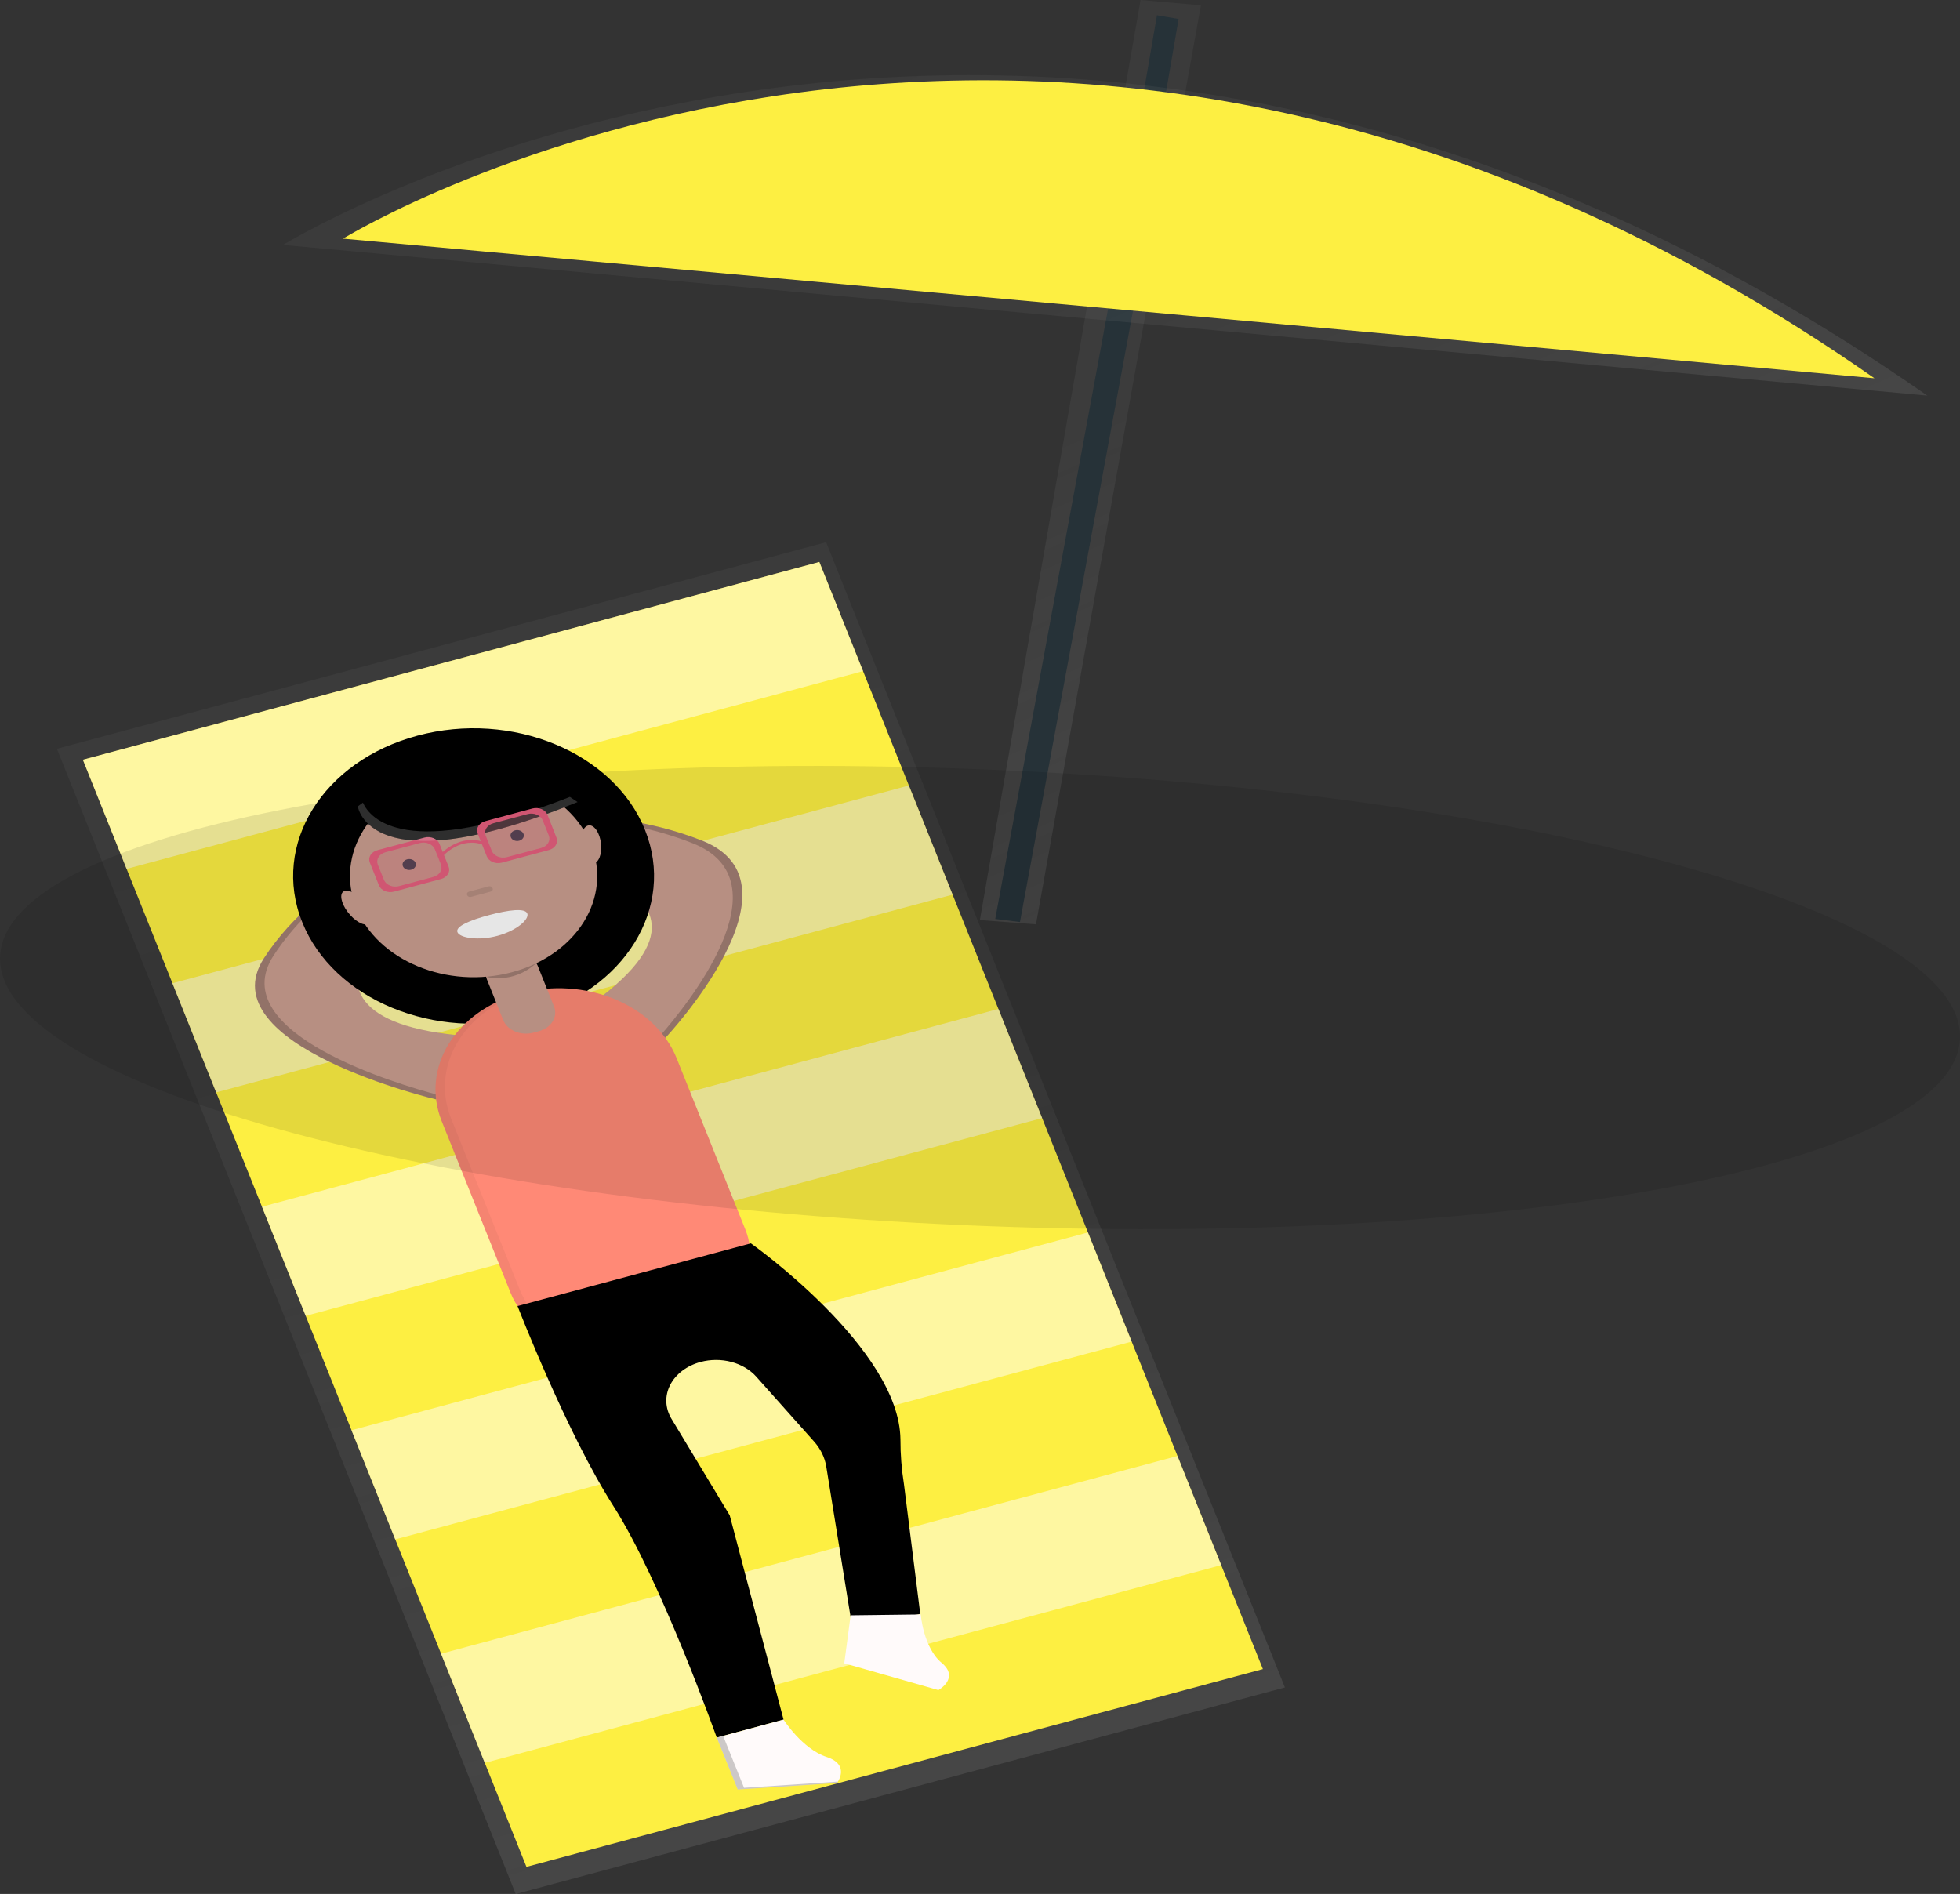 <svg width="714" height="690" viewBox="0 0 714 690" fill="none" xmlns="http://www.w3.org/2000/svg">
<rect x="0" y="0" width="714" height="690" fill="#333333" stroke="none"/>
<g clip-path="url(#clip0_303_32)">
<path d="M377.383 336.751L356.951 335.19L415.491 0L437.471 1.936L377.383 336.751Z" fill="url(#paint0_linear_303_32)"/>
<path d="M415.403 48.973L362.549 334.785L371.557 335.902L424.411 50.09L415.403 48.973Z" fill="#263238"/>
<path d="M417.758 50.662L425.408 6.237" stroke="#263238" stroke-width="8" stroke-miterlimit="10"/>
<path d="M702.068 144.115C379.181 -81.4 103.099 89.233 103.099 89.233L702.068 144.115Z" fill="url(#paint1_linear_303_32)"/>
<path d="M682.834 137.798C382.2 -72.031 124.97 86.94 124.97 86.94L682.834 137.798Z" fill="#FDEF42"/>
<path d="M20.738 272.786L37.214 313.919L54.475 357.014L70.952 398.147L88.213 441.242L104.69 482.375L121.962 525.47L138.439 566.602L155.7 609.698L172.177 650.83L187.869 690.009L468.07 614.757L452.378 575.578L435.902 534.446L418.64 491.35L402.164 450.218L384.892 407.123L368.415 365.99L351.154 322.904L334.677 281.762L317.416 238.676L300.939 197.543L20.738 272.786Z" fill="url(#paint2_linear_303_32)"/>
<path d="M298.471 204.732L30.197 276.782L191.779 680.124L460.053 608.074L298.471 204.732Z" fill="#FDEF42"/>
<path opacity="0.5" d="M298.468 204.738L30.194 276.788L46.123 316.55L314.397 244.5L298.468 204.738Z" fill="white"/>
<path opacity="0.5" d="M331.086 286.161L62.812 358.211L78.741 397.973L347.015 325.923L331.086 286.161Z" fill="white"/>
<path opacity="0.5" d="M363.7 367.581L95.426 439.631L111.355 479.393L379.629 407.343L363.7 367.581Z" fill="white"/>
<path opacity="0.5" d="M396.318 449.004L128.044 521.054L143.973 560.816L412.247 488.766L396.318 449.004Z" fill="white"/>
<path opacity="0.5" d="M428.936 530.427L160.662 602.476L176.591 642.238L444.865 570.189L428.936 530.427Z" fill="white"/>
<path d="M242.41 378.08C242.41 378.08 295.283 321.869 255.726 306.245C216.169 290.622 174.945 299.625 174.945 299.625L179.118 310.037C179.118 310.037 279.896 318.63 216.507 365.009L242.41 378.08Z" fill="#CB9E90"/>
<path d="M158.839 400.52C158.839 400.52 75.562 380.891 96.147 349.1C116.732 317.309 156.496 304.595 156.496 304.595L160.669 315.007C160.669 315.007 85.685 370.799 170.313 377.464L158.839 400.52Z" fill="#CB9E90"/>
<path opacity="0.2" d="M99.623 348.172C116.601 321.985 146.579 308.726 156.561 304.88L156.452 304.595C156.452 304.595 116.742 317.354 96.157 349.1C75.573 380.846 158.849 400.52 158.849 400.52L159.645 398.914C145.598 395.202 81.304 376.492 99.623 348.172Z" fill="black"/>
<path opacity="0.2" d="M252.261 307.182C219.634 294.316 185.886 298.171 175.065 299.91L174.956 299.625C174.956 299.625 216.191 290.649 255.737 306.245C295.283 321.842 242.421 378.08 242.421 378.08L240.612 377.188C249.264 367.311 287.546 321.092 252.261 307.182Z" fill="black"/>
<path d="M193.008 370.277C227.497 361.014 246.285 330.613 234.973 302.374C223.66 274.135 186.53 258.752 152.041 268.015C117.552 277.277 98.764 307.678 110.077 335.917C121.39 364.156 158.519 379.539 193.008 370.277Z" fill="black"/>
<path d="M235.109 475.379C211.571 481.696 193.547 490.039 185.918 470.811L160.855 408.354C157.169 399.063 158.123 388.955 163.509 380.238C168.896 371.522 178.276 364.904 189.602 361.832V361.832C200.949 358.814 213.294 359.596 223.94 364.006C234.586 368.416 242.668 376.096 246.42 385.37L271.484 447.827C279.166 467.055 258.636 469.027 235.109 475.379Z" fill="#FF8976"/>
<g opacity="0.2">
<path opacity="0.2" d="M238.574 474.442L236.841 474.915C242.65 473.399 248.229 472.105 253.187 470.722C248.632 471.908 243.674 473.077 238.574 474.442Z" fill="black"/>
<path opacity="0.2" d="M189.34 469.838L164.276 407.381C160.682 398.326 161.493 388.485 166.539 379.907C171.585 371.329 180.479 364.676 191.367 361.333C190.779 361.466 190.201 361.609 189.613 361.761C178.285 364.831 168.902 371.448 163.513 380.165C158.125 388.882 157.169 398.99 160.855 408.282L185.918 470.74C191.966 485.828 204.302 483.981 220.681 479.439C205.991 483.302 194.952 483.847 189.34 469.838Z" fill="black"/>
</g>
<path d="M273.532 452.966C273.532 452.966 327.714 491.261 328.019 524.435C328.007 529.862 328.433 535.284 329.294 540.665L335.233 587.954L310.572 593.53L300.994 534.268C300.455 530.95 298.908 527.796 296.493 525.095L275.494 501.54C273.236 499.008 270.056 497.126 266.411 496.164C262.766 495.202 258.842 495.21 255.203 496.186V496.186C252.735 496.85 250.47 497.939 248.561 499.382C246.652 500.824 245.143 502.586 244.138 504.547C243.133 506.508 242.654 508.623 242.733 510.749C242.813 512.875 243.45 514.962 244.6 516.869L265.828 552.059L285.443 626.499L261.11 633.03C261.11 633.03 240.666 575.596 223.503 548.749C206.34 521.901 188.534 475.817 188.534 475.817L273.532 452.966Z" fill="black"/>
<path d="M184.877 347.289L182.941 347.809C178.366 349.038 175.873 353.07 177.374 356.816L183.318 371.653C184.818 375.399 189.744 377.439 194.318 376.21L196.255 375.69C200.83 374.462 203.322 370.429 201.821 366.683L195.878 351.847C194.377 348.101 189.452 346.06 184.877 347.289Z" fill="#CB9E90"/>
<path opacity="0.2" d="M176.972 355.845C176.972 355.845 186.55 358.754 195.235 350.991Z" fill="black"/>
<path d="M186.559 354.177C210.188 347.831 223.06 327.002 215.31 307.655C207.559 288.308 182.121 277.768 158.491 284.115C134.862 290.461 121.99 311.289 129.74 330.636C137.491 349.983 162.929 360.523 186.559 354.177Z" fill="#CB9E90"/>
<path d="M130.342 293.781C130.342 293.781 134.407 323.1 210.405 292.201L182.42 273.464L155.079 275.561L130.342 293.781Z" fill="black"/>
<path d="M192.075 332.781C192.914 334.869 188.272 339.026 181.254 340.927C174.237 342.827 167.48 341.703 166.641 339.606C165.802 337.51 171.196 335.234 178.225 333.361C185.254 331.487 191.236 330.729 192.075 332.781Z" fill="white"/>
<path opacity="0.1" d="M178.006 322.919L170.83 324.846C170.259 325 169.947 325.504 170.135 325.972L170.213 326.167C170.4 326.635 171.016 326.89 171.588 326.737L178.763 324.809C179.335 324.656 179.647 324.152 179.459 323.684L179.381 323.488C179.194 323.02 178.578 322.765 178.006 322.919Z" fill="black"/>
<path d="M149.828 316.844C151.103 316.501 151.798 315.377 151.38 314.333C150.962 313.289 149.589 312.72 148.313 313.063C147.038 313.405 146.343 314.529 146.762 315.573C147.18 316.618 148.553 317.186 149.828 316.844Z" fill="#383F4D"/>
<path d="M189.152 306.283C190.427 305.941 191.122 304.817 190.703 303.773C190.285 302.729 188.912 302.16 187.637 302.502C186.362 302.845 185.667 303.969 186.085 305.013C186.504 306.057 187.876 306.626 189.152 306.283Z" fill="#383F4D"/>
<path d="M134.701 314.195L138.047 322.556C138.406 323.446 139.179 324.185 140.199 324.612C141.219 325.04 142.403 325.122 143.495 324.84L160.648 320.236C161.735 319.941 162.638 319.308 163.16 318.474C163.682 317.639 163.782 316.669 163.437 315.774L160.092 307.414C159.732 306.524 158.959 305.785 157.94 305.357C156.92 304.93 155.736 304.848 154.643 305.13L137.491 309.734C136.403 310.028 135.501 310.661 134.979 311.496C134.457 312.331 134.357 313.301 134.701 314.195V314.195ZM157.847 319.477L145.315 322.841C144.223 323.123 143.038 323.041 142.019 322.614C140.999 322.186 140.226 321.448 139.867 320.557L137.622 314.945C137.277 314.05 137.377 313.081 137.899 312.246C138.421 311.411 139.324 310.778 140.411 310.483L152.943 307.12C154.036 306.838 155.22 306.92 156.24 307.347C157.259 307.774 158.032 308.513 158.392 309.404L160.637 315.016C160.98 315.913 160.877 316.885 160.351 317.72C159.824 318.555 158.917 319.187 157.825 319.477H157.847Z" fill="#E75F7E"/>
<path opacity="0.2" d="M153.114 306.524L139.715 310.123C137.668 310.673 136.553 312.477 137.224 314.153L140.101 321.334C140.773 323.011 142.977 323.924 145.024 323.374L158.423 319.775C160.47 319.226 161.585 317.421 160.914 315.745L158.037 308.564C157.365 306.888 155.161 305.974 153.114 306.524Z" fill="#E75F7E"/>
<path d="M161.16 312.116L160.07 311.599C160.135 311.518 167.448 303.087 177.059 307.066L176.514 307.958C167.938 304.389 161.389 311.813 161.16 312.116Z" fill="#E75F7E"/>
<path d="M216.049 314.597C218.058 314.454 219.356 311.226 218.948 307.387C218.54 303.548 216.581 300.552 214.573 300.695C212.564 300.838 211.267 304.066 211.674 307.905C212.082 311.744 214.041 314.74 216.049 314.597Z" fill="#CB9E90"/>
<path d="M134.169 336.594C135.891 335.735 135.302 332.371 132.853 329.08C130.405 325.789 127.024 323.818 125.302 324.676C123.58 325.535 124.169 328.899 126.618 332.19C129.066 335.481 132.447 337.453 134.169 336.594Z" fill="#CB9E90"/>
<path opacity="0.2" d="M132.195 292.416L130.342 293.781C130.342 293.781 134.407 323.1 210.405 292.201L207.604 290.328C147.898 313.713 134.908 298.402 132.195 292.416Z" fill="white"/>
<path d="M173.997 303.64L177.342 312C177.702 312.891 178.475 313.63 179.494 314.057C180.514 314.485 181.698 314.566 182.791 314.284L199.943 309.68C201.031 309.386 201.933 308.753 202.455 307.918C202.977 307.083 203.077 306.114 202.733 305.219L199.431 296.823C199.071 295.933 198.298 295.194 197.279 294.766C196.259 294.339 195.075 294.257 193.982 294.539L176.83 299.143C176.282 299.285 175.775 299.514 175.336 299.817C174.897 300.12 174.535 300.491 174.272 300.909C174.008 301.327 173.849 301.784 173.801 302.252C173.754 302.721 173.82 303.192 173.997 303.64V303.64ZM197.142 308.922L184.611 312.286C183.518 312.568 182.334 312.486 181.314 312.059C180.294 311.631 179.521 310.892 179.162 310.002L176.917 304.389C176.573 303.495 176.673 302.525 177.195 301.69C177.717 300.856 178.619 300.223 179.707 299.928L192.239 296.564C193.331 296.283 194.515 296.364 195.535 296.792C196.555 297.219 197.328 297.958 197.687 298.849L199.932 304.461C200.276 305.357 200.175 306.327 199.65 307.162C199.126 307.997 198.221 308.63 197.132 308.922H197.142Z" fill="#E75F7E"/>
<path opacity="0.2" d="M192.438 295.964L179.039 299.562C176.992 300.112 175.877 301.917 176.548 303.593L179.425 310.774C180.096 312.45 182.3 313.363 184.348 312.813L197.746 309.215C199.794 308.665 200.909 306.861 200.237 305.184L197.361 298.003C196.689 296.327 194.485 295.414 192.438 295.964Z" fill="#E75F7E"/>
<g opacity="0.2">
<path opacity="0.2" d="M228.145 547.544C210.982 520.696 193.176 474.612 193.176 474.612L188.555 475.852C188.555 475.852 206.362 521.928 223.525 548.784C240.688 575.641 261.109 633.03 261.109 633.03L265.73 631.79C265.73 631.79 245.297 574.356 228.145 547.544Z" fill="black"/>
</g>
<path d="M261.109 633.03L268.737 651.937L304.927 649.554C304.927 649.554 309.973 642.961 301.135 640.088C292.297 637.215 285.432 626.472 285.432 626.472L261.109 633.03Z" fill="#FFFAFA"/>
<path d="M309.875 588.48L307.554 605.959L341.847 615.721C341.847 615.721 349.704 611.349 343.035 605.808C336.366 600.267 335.407 588.168 335.407 588.168L309.875 588.48Z" fill="#FFFAFA"/>
<path opacity="0.2" d="M263.431 632.414L261.12 633.039L268.738 651.937L304.927 649.554C304.927 649.554 305.069 649.376 305.254 649.064L271.048 651.312L263.431 632.414Z" fill="black"/>
<path opacity="0.1" d="M713.969 378.838C716.921 333.03 559.499 288.991 362.358 280.475C165.216 271.959 3.009 302.191 0.057 347.999C-2.894 393.808 154.527 437.847 351.669 446.363C548.81 454.878 711.017 424.647 713.969 378.838Z" fill="black"/>
</g>
<defs>
<linearGradient id="paint0_linear_303_32" x1="476.282" y1="294.784" x2="359.387" y2="27.475" gradientUnits="userSpaceOnUse">
<stop stop-color="#808080" stop-opacity="0.25"/>
<stop offset="0.54" stop-color="#808080" stop-opacity="0.12"/>
<stop offset="1" stop-color="#808080" stop-opacity="0.1"/>
</linearGradient>
<linearGradient id="paint1_linear_303_32" x1="482.096" y1="243.301" x2="364.568" y2="-25.456" gradientUnits="userSpaceOnUse">
<stop stop-color="#808080" stop-opacity="0.25"/>
<stop offset="0.54" stop-color="#808080" stop-opacity="0.12"/>
<stop offset="1" stop-color="#808080" stop-opacity="0.1"/>
</linearGradient>
<linearGradient id="paint2_linear_303_32" x1="327.979" y1="652.37" x2="212.223" y2="221.359" gradientUnits="userSpaceOnUse">
<stop stop-color="#808080" stop-opacity="0.25"/>
<stop offset="0.54" stop-color="#808080" stop-opacity="0.12"/>
<stop offset="1" stop-color="#808080" stop-opacity="0.1"/>
</linearGradient>
<clipPath id="clip0_303_32">
<rect width="714" height="690" fill="white"/>
</clipPath>
</defs>
</svg>
